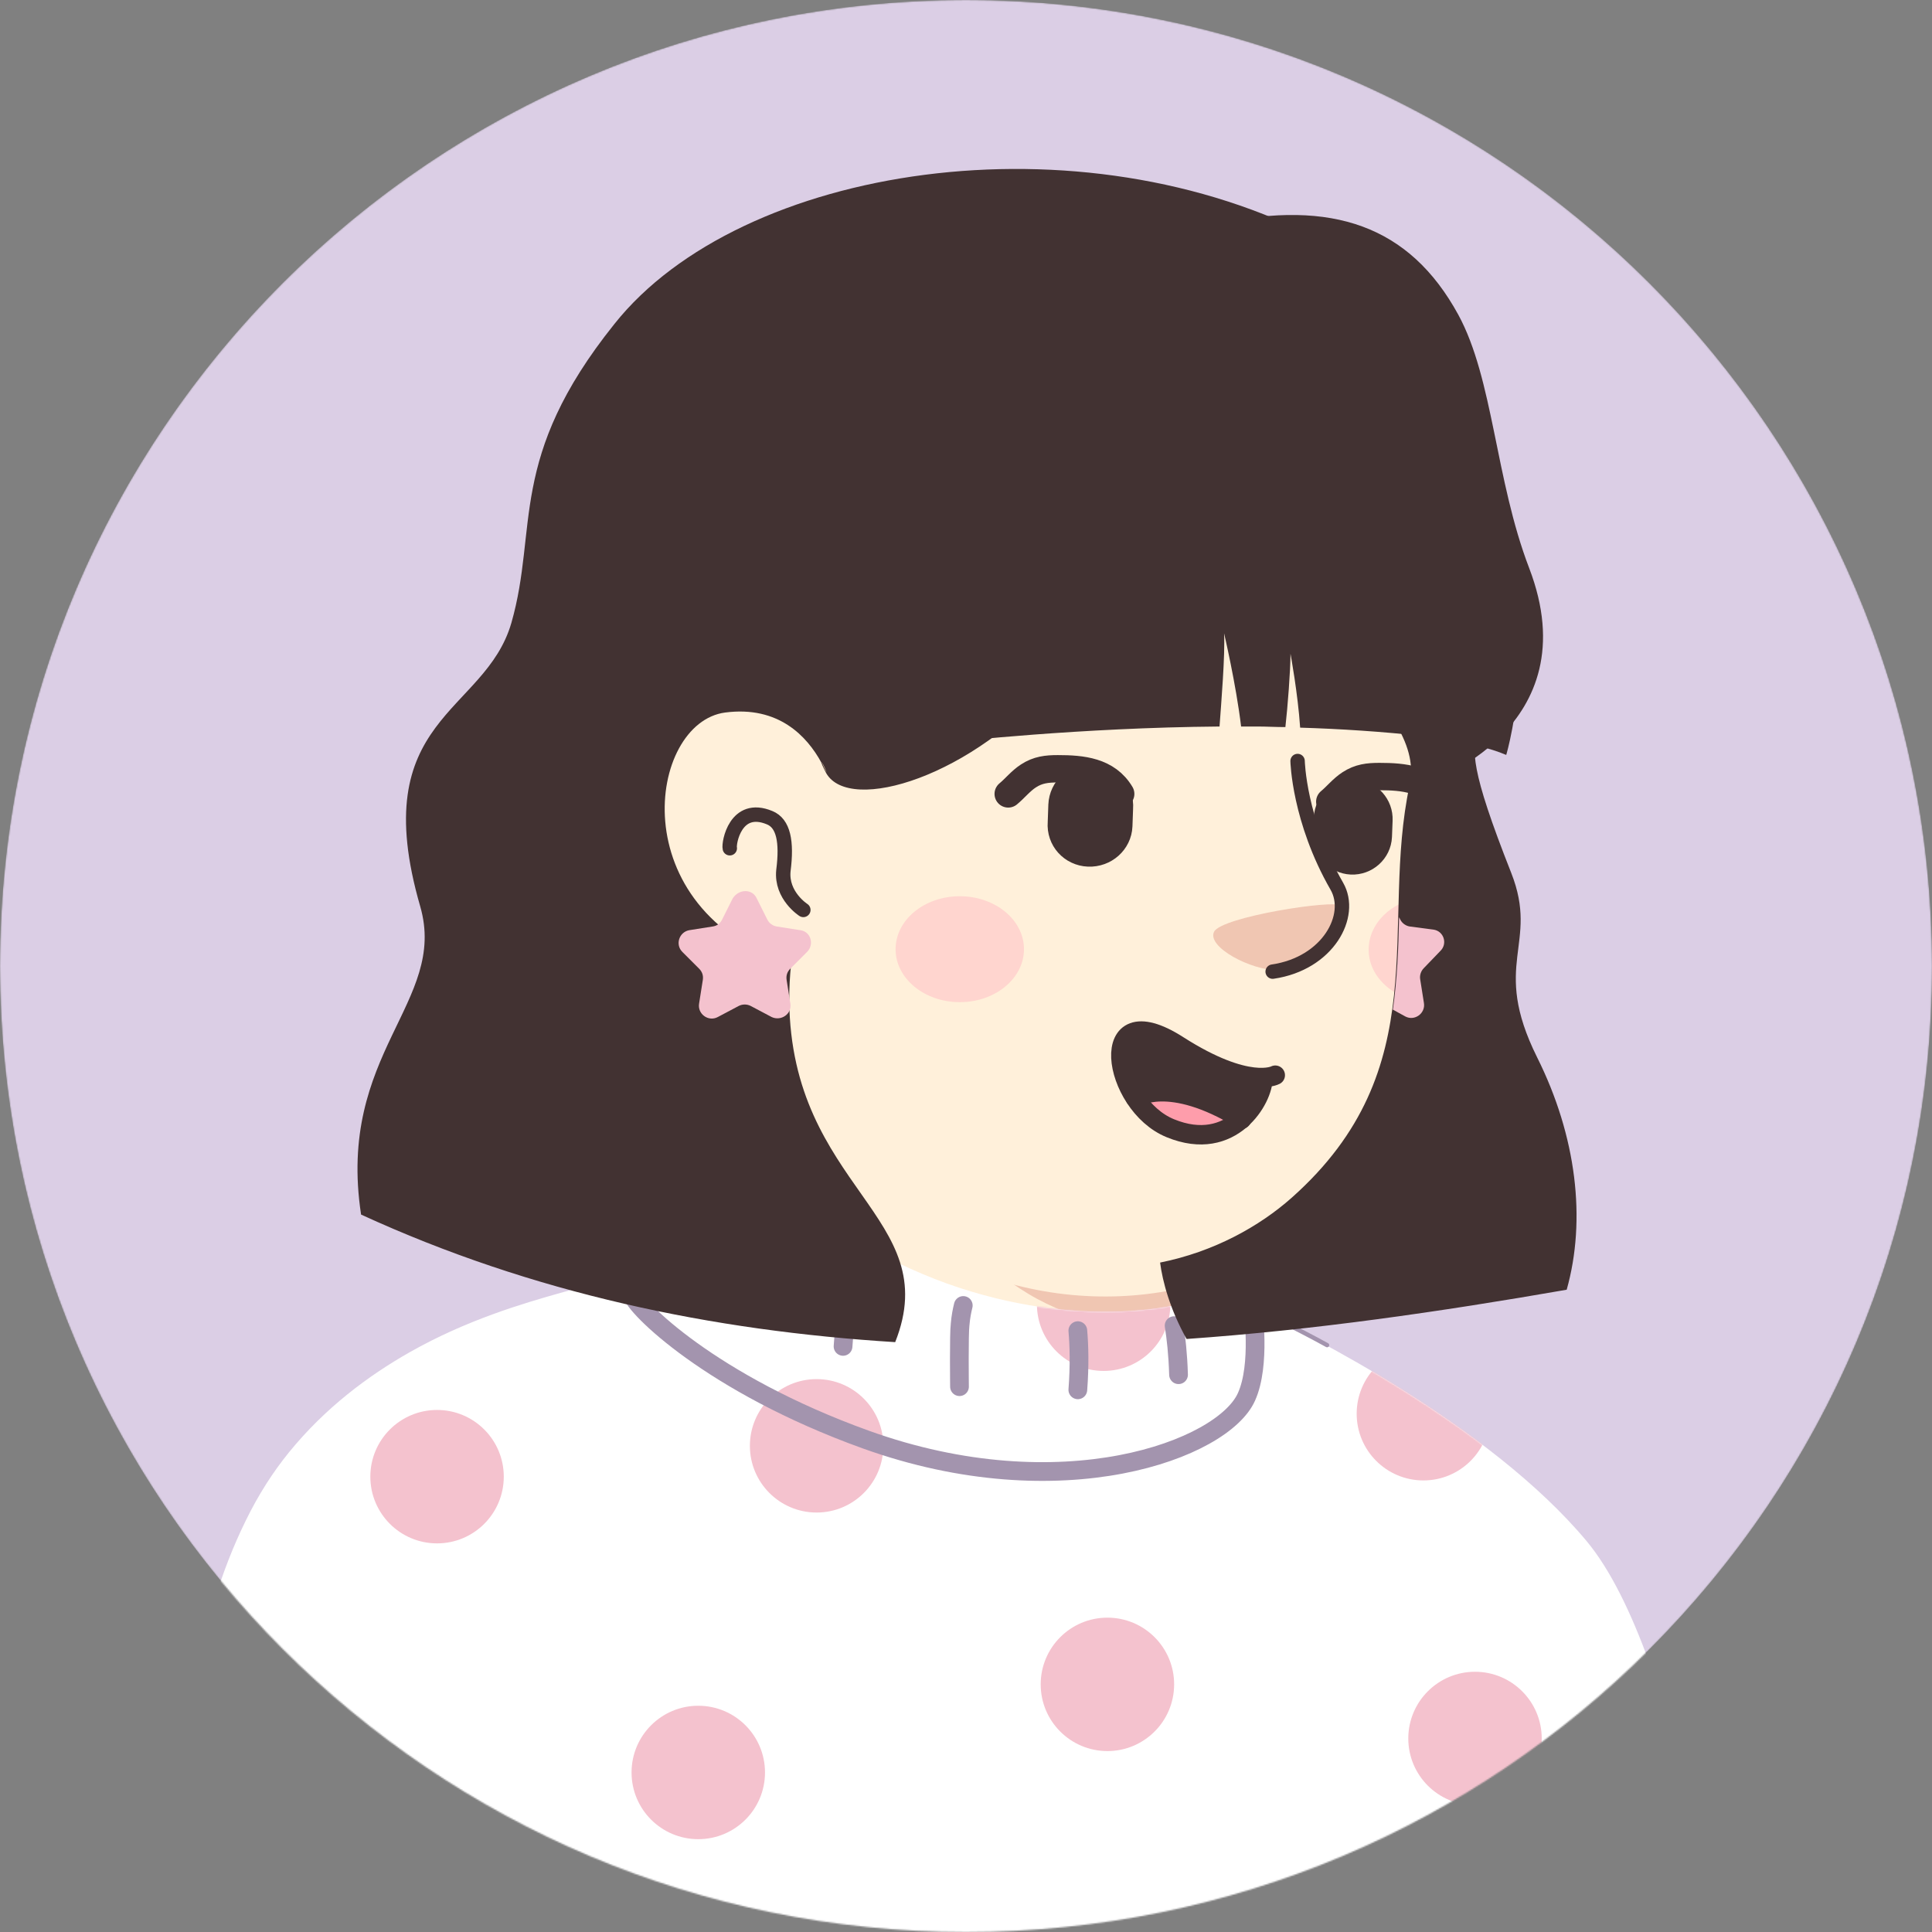 <svg width="1341" height="1341" viewBox="0 0 1341 1341" fill="none" xmlns="http://www.w3.org/2000/svg">
<rect x="0" y="0" width="1341" height="1341" fill="#808080" stroke="none"/>
<mask id="mask0_232_1080" style="mask-type:alpha" maskUnits="userSpaceOnUse" x="0" y="0" width="1341" height="1341">
<path d="M670.5 1341C299.878 1341 0 1040.68 0 670.5C0 299.879 300.323 0 670.5 0C1041.12 0 1341 300.323 1341 670.5C1341.44 1041.12 1041.12 1341 670.5 1341Z" fill="#DBCEE5"/>
</mask>
<g mask="url(#mask0_232_1080)">
<path d="M670.5 1341C299.878 1341 0 1040.68 0 670.5C0 299.879 300.323 0 670.5 0C1041.12 0 1341 300.323 1341 670.5C1341.44 1041.12 1041.12 1341 670.5 1341Z" fill="#DBCEE5"/>
<path d="M1075 1148.44C1071.97 1150.6 1068.51 1152.76 1065.48 1154.93C1062.02 1157.09 1058.99 1159.25 1055.53 1160.98C1052.5 1162.71 1049.91 1164.44 1046.88 1166.17C1046.45 1166.61 1046.01 1166.61 1045.58 1167.04C1035.63 1173.09 1025.25 1178.72 1014.87 1183.91C1011.84 1185.64 1008.38 1187.37 1005.35 1188.66C1005.35 1188.66 1004.92 1189.1 1004.48 1189.1C1001.02 1190.83 997.561 1192.56 994.1 1194.29C987.179 1197.75 979.824 1200.77 972.903 1203.8C969.442 1205.53 965.548 1206.83 962.087 1208.13C958.627 1209.42 954.733 1211.15 951.272 1212.45C947.811 1213.75 943.918 1215.48 940.457 1216.78C940.457 1216.78 940.457 1216.78 940.024 1216.78C936.564 1218.07 932.67 1219.37 929.209 1220.67C921.422 1223.26 913.203 1225.86 905.416 1228.45C902.82 1229.32 899.792 1230.18 897.196 1231.05C888.977 1233.64 880.757 1235.81 872.537 1237.54C869.509 1238.4 866.481 1238.83 863.02 1239.7C855.233 1241.43 847.013 1243.16 839.227 1244.89C837.496 1245.32 836.198 1245.32 834.468 1245.75C831.872 1246.19 828.844 1246.62 826.248 1247.05C822.355 1247.48 818.894 1248.35 815 1248.78C813.27 1249.21 811.54 1249.21 809.809 1249.65C807.646 1250.08 805.05 1250.51 802.455 1250.51C795.533 1251.38 788.179 1252.24 781.257 1253.11C779.094 1253.54 776.498 1253.54 774.335 1253.97H773.903C770.874 1254.4 767.846 1254.4 764.818 1254.84C761.79 1255.27 758.761 1255.27 755.733 1255.27C754.003 1255.27 751.84 1255.7 750.109 1255.7C746.648 1255.7 743.62 1256.13 740.592 1256.13C736.266 1256.13 732.372 1256.57 728.046 1256.57C723.72 1256.57 719.827 1256.57 715.5 1256.57C712.472 1256.57 709.444 1256.57 706.416 1256.57C524.287 1253.97 359.896 1176.55 243.092 1053.72C243.092 1053.72 243.092 1053.29 242.659 1053.29C256.07 1026.9 305.82 979.328 357.733 939.97C423.49 890.231 516.5 859.523 516.5 859.523C516.5 859.523 577.498 849.575 803.753 896.719C976.364 933.05 1049.91 1080.54 1075 1148.44Z" fill="#FFF0DA"/>
<path d="M851.772 1016.52C842.687 1061.07 783.853 1087.46 684.785 1047.66C563.222 998.359 516.501 859.523 516.501 859.523C510.011 760.045 494.87 674.841 494.87 674.841C635.468 662.731 801.59 827.084 801.59 827.084L820.624 908.396C822.355 915.317 825.816 921.372 831.007 925.697C840.092 941.267 857.829 987.978 851.772 1016.52Z" fill="#FFF0DA"/>
<path d="M831.007 926.129C748.379 921.804 687.381 909.694 622.057 792.484C677.431 841.357 742.755 859.955 811.54 868.605L820.625 908.396C822.355 915.749 825.816 921.804 831.007 926.129Z" fill="#F0C6B2"/>
<path d="M1001.89 404.954C1009.67 441.285 1013.57 470.696 992.37 567.578C971.172 664.461 1011.84 761.343 909.742 850.008C840.957 909.694 720.692 920.939 624.653 855.63C592.207 833.572 562.357 802.864 538.131 762.64C519.096 731.067 497.033 701.224 472.374 673.976C438.198 636.78 397.1 561.956 417.433 429.608C450.311 214.217 663.587 189.564 789.476 213.352C915.366 237.14 980.69 308.937 1001.89 404.954Z" fill="#FFF0DA"/>
<path d="M587.881 574.066C587.881 574.066 574.47 509.189 511.309 516.975C456.8 523.895 437.766 654.513 561.492 690.844" fill="#FFF0DA"/>
<path d="M557.598 631.59C557.598 631.59 542.024 621.642 543.755 604.342C546.35 584.014 543.755 571.471 534.237 567.578C510.444 557.631 505.685 585.311 506.55 588.771" stroke="#423232" stroke-width="10" stroke-miterlimit="10" stroke-linecap="round" stroke-linejoin="round"/>
<path d="M887.679 673.543C887.679 673.543 904.118 674.408 919.692 655.81C928.344 645.43 935.698 632.455 930.94 628.562C926.181 624.237 847.879 636.347 842.687 646.728C837.496 657.108 867.779 673.543 887.679 673.543Z" fill="#F0C6B2"/>
<path d="M900.657 528.22C900.657 528.22 901.522 569.308 927.911 615.154C939.592 635.482 921.855 668.786 883.353 674.408" stroke="#423232" stroke-width="10" stroke-miterlimit="10" stroke-linecap="round" stroke-linejoin="round"/>
<path opacity="0.42" d="M666.183 695.601C690.792 695.601 710.742 679.142 710.742 658.838C710.742 638.534 690.792 622.075 666.183 622.075C641.574 622.075 621.625 638.534 621.625 658.838C621.625 679.142 641.574 695.601 666.183 695.601Z" fill="#FFB0BE"/>
<path opacity="0.42" d="M985.448 622.94C984.15 647.16 984.583 670.948 982.853 694.736C963.818 690.411 949.974 676.138 949.974 659.271C949.974 641.105 965.116 626.4 985.448 622.94Z" fill="#FFB0BE"/>
<path d="M822.395 904.384C822.395 904.384 756.86 923.605 665.986 893.9C575.111 864.195 486.421 786 486.421 786C486.421 786 457.586 786.437 446.664 808.279C436.178 830.121 436.615 875.116 420.013 887.347C416.081 889.968 405.158 893.026 388.993 897.395C362.779 904.821 323.896 916.179 284.575 938.458C255.303 955.058 225.594 977.337 200.691 1007.92C189.331 1021.89 179.283 1037.62 170.545 1055.53C101.515 1195.76 131.224 1392.34 131.224 1392.34H1199C1199 1392.34 1167.98 1149.45 1101.13 1069.51C1034.29 989.568 906.716 924.916 869.143 907.879V882.542C869.579 882.542 846.424 897.832 822.395 904.384Z" fill="white"/>
<mask id="mask1_232_1080" style="mask-type:alpha" maskUnits="userSpaceOnUse" x="124" y="786" width="1075" height="607">
<path d="M822.395 904.384C822.395 904.384 756.86 923.605 665.986 893.9C575.111 864.195 486.421 786 486.421 786C486.421 786 457.586 786.437 446.664 808.279C436.178 830.121 436.615 875.116 420.013 887.347C416.081 889.968 405.158 893.026 388.993 897.395C362.779 904.821 323.896 916.179 284.575 938.458C255.303 955.058 225.594 977.337 200.691 1007.92C189.331 1021.89 179.283 1037.62 170.545 1055.53C101.515 1195.76 131.224 1392.34 131.224 1392.34H1199C1199 1392.34 1167.98 1149.45 1101.13 1069.51C1034.29 989.568 906.716 924.916 869.143 907.879V882.542C869.579 882.542 846.424 897.832 822.395 904.384Z" fill="#48D89E"/>
</mask>
<g mask="url(#mask1_232_1080)">
<path d="M303.361 1071.26C328.938 1071.26 349.672 1050.53 349.672 1024.95C349.672 999.379 328.938 978.647 303.361 978.647C277.784 978.647 257.05 999.379 257.05 1024.95C257.05 1050.53 277.784 1071.26 303.361 1071.26Z" fill="#F4C2CE"/>
<path d="M566.81 1049.85C592.387 1049.85 613.121 1029.12 613.121 1003.55C613.121 977.974 592.387 957.242 566.81 957.242C541.233 957.242 520.499 977.974 520.499 1003.55C520.499 1029.12 541.233 1049.85 566.81 1049.85Z" fill="#F4C2CE"/>
<path d="M766.035 951.563C791.612 951.563 812.346 930.832 812.346 905.258C812.346 879.684 791.612 858.953 766.035 858.953C740.458 858.953 719.724 879.684 719.724 905.258C719.724 930.832 740.458 951.563 766.035 951.563Z" fill="#F4C2CE"/>
<path d="M484.673 1276.57C510.25 1276.57 530.984 1255.84 530.984 1230.27C530.984 1204.69 510.25 1183.96 484.673 1183.96C459.096 1183.96 438.362 1204.69 438.362 1230.27C438.362 1255.84 459.096 1276.57 484.673 1276.57Z" fill="#F4C2CE"/>
<path d="M1023.8 1252.98C1049.38 1252.98 1070.11 1232.25 1070.11 1206.68C1070.11 1181.11 1049.38 1160.37 1023.8 1160.37C998.227 1160.37 977.493 1181.11 977.493 1206.68C977.493 1232.25 998.227 1252.98 1023.8 1252.98Z" fill="#F4C2CE"/>
<path d="M768.656 1215.42C794.233 1215.42 814.967 1194.68 814.967 1169.11C814.967 1143.54 794.233 1122.81 768.656 1122.81C743.079 1122.81 722.345 1143.54 722.345 1169.11C722.345 1194.68 743.079 1215.42 768.656 1215.42Z" fill="#F4C2CE"/>
<path d="M987.978 1027.57C1013.55 1027.57 1034.29 1006.84 1034.29 981.268C1034.29 955.695 1013.55 934.963 987.978 934.963C962.401 934.963 941.667 955.695 941.667 981.268C941.667 1006.84 962.401 1027.57 987.978 1027.57Z" fill="#F4C2CE"/>
</g>
<path d="M869.58 907.879C869.58 907.879 875.259 947.195 865.211 969.474C849.046 1006.17 736.763 1048.11 600.888 999.179C492.975 960.3 440.11 906.569 438.8 898.269" stroke="#A394AE" stroke-width="13" stroke-miterlimit="10" stroke-linecap="round" stroke-linejoin="round"/>
<path d="M520.499 830.558C518.315 833.179 516.131 836.674 514.383 841.042C508.266 855.895 506.519 886.911 506.519 886.911" stroke="#A394AE" stroke-width="13" stroke-miterlimit="10" stroke-linecap="round" stroke-linejoin="round"/>
<path d="M594.335 875.553C592.587 879.047 590.84 882.979 589.966 887.347C587.782 898.705 585.16 934.526 585.16 934.526" stroke="#A394AE" stroke-width="13" stroke-miterlimit="10" stroke-linecap="round" stroke-linejoin="round"/>
<path d="M668.608 906.132C667.734 909.626 666.86 913.995 666.423 919.237C665.55 925.353 665.986 962.484 665.986 962.484" stroke="#A394AE" stroke-width="13" stroke-miterlimit="10" stroke-linecap="round" stroke-linejoin="round"/>
<path d="M748.123 923.605C748.997 933.653 749.433 947.632 748.123 964.668" stroke="#A394AE" stroke-width="13" stroke-miterlimit="10" stroke-linecap="round" stroke-linejoin="round"/>
<path d="M814.968 920.111C816.279 928.411 817.59 939.769 818.026 954.184" stroke="#A394AE" stroke-width="13" stroke-miterlimit="10" stroke-linecap="round" stroke-linejoin="round"/>
<path d="M472.878 787.747C462.392 791.679 448.411 802.163 443.169 832.742" stroke="#A394AE" stroke-width="3" stroke-miterlimit="10" stroke-linecap="round" stroke-linejoin="round"/>
<path d="M921.133 933.653C898.851 921.421 880.502 912.684 869.579 907.879V882.542" stroke="#A394AE" stroke-width="3" stroke-miterlimit="10" stroke-linecap="round" stroke-linejoin="round"/>
<path d="M1066.91 733.89C1034.42 668.578 1068.62 655.866 1048.95 605.896C1019.88 532.256 1022.02 521.736 1025.44 505.08C1051.09 381.031 1067.77 246.901 918.108 167.563C749.634 78.143 514.026 114.525 426.368 224.985C351.966 317.911 373.774 366.566 354.959 432.316C336.572 495.875 253.618 497.628 291.674 629.128C310.916 695.755 233.521 730.821 250.625 843.035C369.925 897.826 494.357 923.688 621.354 931.578C655.99 844.35 549.09 824.625 547.807 694.44C547.807 685.673 548.234 677.345 549.09 669.455C430.644 631.32 449.886 501.573 503.336 494.56C540.538 489.738 560.207 511.216 570.042 529.188C570.897 531.818 572.18 534.01 573.463 536.64C589.711 565.131 675.659 539.27 733.385 470.451C795.387 396.811 790.683 402.51 821.898 358.238C884.755 269.695 883.045 360.868 898.866 373.141C921.101 390.236 906.991 402.948 941.626 461.685C957.02 487.985 985.241 513.846 978.4 544.968C957.447 642.716 997.642 741.341 896.728 831.2C874.065 851.363 842.423 868.896 805.222 876.348C806.932 889.498 812.063 908.785 823.609 929.386C911.267 923.25 999.352 910.538 1087.44 895.196C1101.12 846.541 1094.28 788.681 1066.91 733.89Z" fill="#423232"/>
<path d="M573.891 536.201C572.608 534.01 571.325 531.38 570.47 528.75C571.753 531.38 573.035 534.01 573.891 536.201Z" fill="#FEE4BF"/>
<path d="M991.228 543.215C991.228 543.215 1104.11 505.518 1061.35 394.181C1037.84 332.815 1036.55 263.12 1012.18 218.41C978.4 156.605 924.523 138.195 844.989 155.29C708.157 184.658 930.081 150.906 943.765 252.161C957.02 353.416 991.228 543.215 991.228 543.215Z" fill="#423232"/>
<path d="M733.149 558.677L733.148 558.693L733.147 558.709L732.718 570.72C731.668 584.234 741.895 595.475 755.315 596.034C768.597 596.588 779.967 586.589 780.539 573.445L780.54 573.423L780.54 573.402L780.969 561.391C782.017 547.916 771.851 536.7 758.487 536.082C744.963 535.017 733.708 545.249 733.149 558.677Z" fill="#423232" stroke="#423232" stroke-width="11"/>
<path d="M916.949 567.345L916.948 567.363L916.947 567.38L916.515 578.63C915.969 590.855 925.405 601.473 937.75 602.034C949.983 602.59 960.611 593.15 961.172 580.799L961.173 580.782L961.173 580.764L961.606 569.514C962.152 557.289 952.715 546.672 940.371 546.111C928.138 545.555 917.51 554.995 916.949 567.345Z" fill="#423232" stroke="#423232" stroke-width="10"/>
<path d="M815.343 495.639C824.443 498.672 833.543 490.439 831.809 480.472C830.943 475.272 828.776 470.072 824.443 466.172C811.443 454.472 757.709 444.072 725.209 459.239C696.609 473.106 773.743 481.772 815.343 495.639Z" fill="#423232"/>
<path d="M944.909 502.572C937.542 505.172 929.742 497.372 931.042 488.272C931.475 483.506 933.209 478.739 936.676 475.272C947.076 464.872 982.609 456.639 1005.14 472.672C1024.64 486.106 978.709 490.006 944.909 502.572Z" fill="#423232"/>
<path d="M876.627 748.081C877.076 755.27 871.685 767.85 861.8 776.836C811.031 745.835 788.117 762.009 788.117 762.009C770.146 734.603 774.189 697.312 817.77 725.617C848.322 744.936 866.742 748.081 876.627 748.081Z" fill="#423232"/>
<path d="M861.801 776.836C851.018 786.271 834.843 792.111 812.828 783.126C802.495 779.082 794.408 770.995 788.118 762.009C788.118 762.009 811.031 745.835 861.801 776.836Z" fill="#FE9DAB"/>
<path d="M885.164 746.284C885.164 746.284 866.294 756.618 817.771 725.617C759.813 688.326 771.494 766.502 812.379 783.126C855.061 800.648 877.077 762.459 876.627 748.081" stroke="#423232" stroke-width="13.479" stroke-miterlimit="10" stroke-linecap="round" stroke-linejoin="round"/>
<path d="M788.118 762.009C788.118 762.009 811.031 745.835 861.801 776.836" stroke="#423232" stroke-width="13.479" stroke-miterlimit="10" stroke-linecap="round" stroke-linejoin="round"/>
<path d="M777.872 551.044C768.429 535.179 750.939 533.61 734.244 533.61C726.573 533.61 720.398 534.289 713.82 538.579C708.453 542.079 704.625 547.021 699.797 551.044" stroke="#423232" stroke-width="19" stroke-linecap="round"/>
<path d="M1001.08 556.434C991.632 540.569 974.142 539 957.447 539C949.776 539 943.6 539.68 937.023 543.969C931.656 547.469 927.827 552.411 923 556.434" stroke="#423232" stroke-width="19" stroke-linecap="round"/>
<path d="M1045.47 524C1034.44 519.265 1017.89 515.32 998.58 512.558C1001.34 481.389 994.639 457.716 994.639 457.716C993.851 473.893 989.516 500.722 987.94 510.98C960.357 507.824 929.227 505.851 902.432 505.062C900.856 481.389 895.733 453.771 895.733 453.771C895.733 465.213 893.763 490.858 892.187 504.667C885.488 504.667 878.789 504.273 872.878 504.273C868.938 504.273 865.392 504.273 861.451 504.273C857.905 474.682 849.63 439.567 849.63 439.567C850.418 454.954 847.659 487.702 846.477 504.273C748.754 505.062 661.669 514.925 661.669 514.925L653 358.291C690.435 278.987 993.457 243.478 1023.4 305.816C1077.78 417.867 1045.47 524 1045.47 524Z" fill="#423232"/>
<path d="M525.308 623.686L532.63 638.329C533.922 640.913 536.506 642.636 539.09 643.066L555.458 645.65C562.78 646.512 565.364 655.556 560.195 660.724L548.566 672.353C546.413 674.506 545.551 677.09 545.982 680.105L548.566 696.471C549.858 703.792 542.105 708.961 535.645 705.946L521 698.194C518.416 696.902 515.401 696.902 512.817 698.194L498.173 705.946C491.712 709.391 483.959 703.792 485.251 696.471L487.835 680.105C488.266 677.09 487.405 674.506 485.251 672.353L473.622 660.724C468.453 655.556 471.468 646.942 478.36 645.65L494.727 643.066C497.742 642.636 499.895 640.913 501.188 638.329L508.51 623.686C512.817 616.795 522.293 616.795 525.308 623.686Z" fill="#F4C2CE"/>
<path d="M988.326 671.922C986.172 674.075 985.311 677.09 985.741 679.674L988.326 696.04C989.618 703.362 981.865 708.96 975.404 705.515L966.79 700.777C969.805 679.674 970.666 658.14 971.097 636.606L971.959 638.329C973.251 640.913 975.835 642.635 978.419 643.066L994.786 645.22C1002.11 646.081 1005.12 655.125 999.524 660.293L988.326 671.922Z" fill="#F4C2CE"/>
</g>
</svg>
